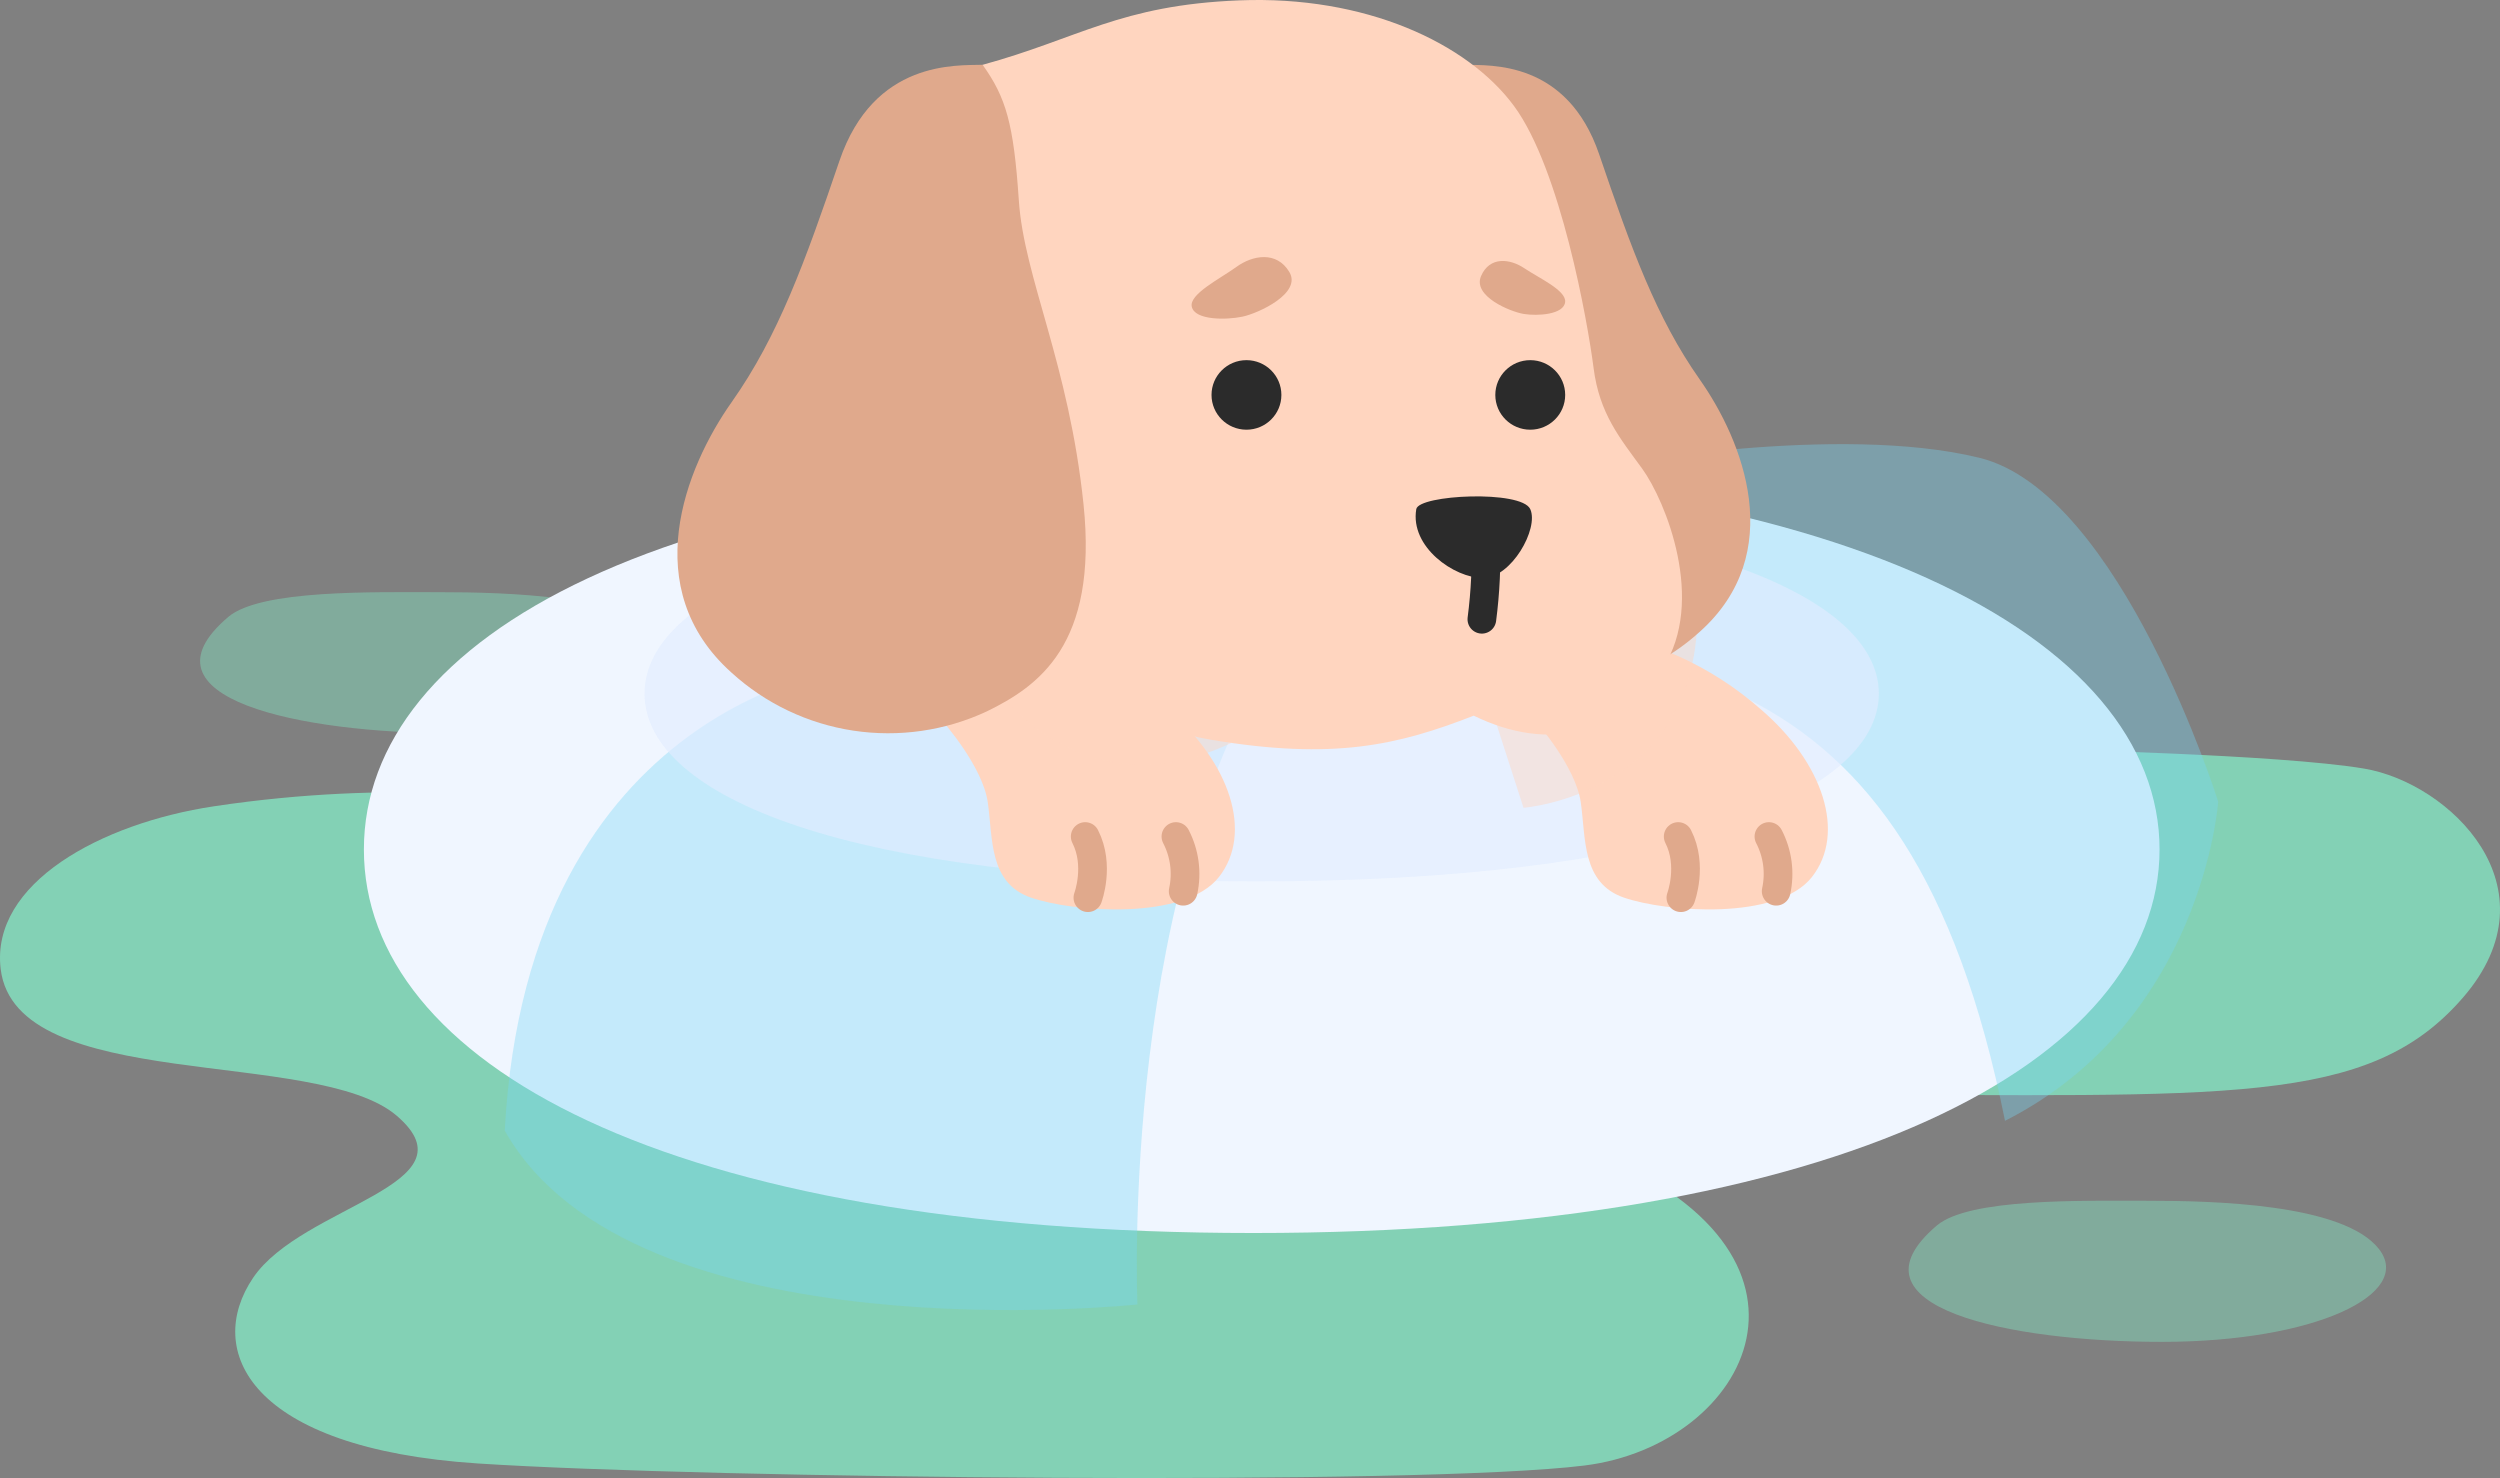 <svg width="296" height="175" viewBox="0 0 296 175" fill="none" xmlns="http://www.w3.org/2000/svg">
<rect x="0" y="0" width="296" height="175" fill="#808080" stroke="none"/>
<g clip-path="url(#clip0_759_1016)">
<path opacity="0.53" d="M27.034 73.04C30.861 69.797 44.18 70.115 51.971 70.115C59.761 70.115 75.13 70.458 79.359 75.795C83.587 81.132 71.845 86.82 53.669 86.82C35.493 86.82 15.663 82.68 27.034 73.04Z" fill="#83D1B5"/>
<path d="M241.759 88.707C241.759 88.707 269.794 89.304 279.906 91.001C290.017 92.698 302.886 105.076 291.625 118.105C280.365 131.134 263.692 129.616 216.43 129.616C224.524 103.776 241.759 88.707 241.759 88.707Z" fill="#83D1B5"/>
<path d="M62.666 94.759C62.666 94.759 46.986 92.199 25.292 95.471C11.964 97.483 -1.132 104.57 0.078 114.714C1.846 129.581 37.488 123.928 46.995 132.122C56.503 140.315 35.783 142.708 29.971 151.287C24.159 159.866 29.445 171.507 56.599 173.276C83.754 175.046 168.122 175.948 187.613 173.515C207.105 171.081 219.077 148.359 188.041 136.14C139.581 126.312 62.666 94.759 62.666 94.759Z" fill="#83D1B5"/>
<path d="M255.691 100.58C255.691 125.657 218.211 145.988 148.407 145.988C78.603 145.988 43.085 125.654 43.085 100.58C43.085 75.507 78.628 55.173 148.41 55.173C218.192 55.173 255.691 75.503 255.691 100.58Z" fill="#F0F6FF"/>
<path opacity="0.36" d="M100.857 79.011C100.857 79.011 62.516 82.856 59.759 133.863C74.926 160.853 134.673 154.451 134.673 154.451C134.673 154.451 132.41 102.744 152.929 74.566C195.569 75.939 225.903 75.519 237.393 132.707C260.832 120.812 262.636 94.922 262.636 94.922C262.636 94.922 251.146 58.322 234.37 54.204C217.595 50.087 190.479 55.122 190.479 55.122L100.857 79.011Z" fill="#77D7F5"/>
<g style="mix-blend-mode:multiply" opacity="0.64">
<path d="M222.456 82.129C222.456 94.402 196.693 104.353 148.729 104.353C100.765 104.353 76.32 94.404 76.32 82.129C76.32 69.854 100.752 59.91 148.729 59.91C196.706 59.91 222.456 69.864 222.456 82.129Z" fill="#E1ECFF"/>
</g>
<path d="M181.852 85.433C181.852 85.433 186.55 90.72 187.163 94.99C187.776 99.26 187.265 104.545 192.269 106.276C197.274 108.007 210.461 109.021 214.534 103.836C218.607 98.651 215.862 90.314 208.508 84.01C202.595 78.783 195.218 75.483 187.368 74.553L181.852 85.433Z" fill="#FFD5BF"/>
<g style="mix-blend-mode:multiply" opacity="0.45">
<path d="M180.384 95.643C180.384 95.643 201.448 94.023 200.969 71.846C196.289 72.047 191.702 73.219 187.502 75.286C183.301 77.353 179.58 80.271 176.576 83.852L180.384 95.643Z" fill="#FFD5BF"/>
</g>
<path d="M111.642 85.433C111.642 85.433 116.34 90.72 116.953 94.99C117.566 99.26 117.055 104.545 122.059 106.276C127.064 108.007 140.251 109.021 144.324 103.836C148.397 98.651 145.652 90.314 138.299 84.01C132.385 78.783 125.008 75.483 117.158 74.553L111.642 85.433Z" fill="#FFD5BF"/>
<g style="mix-blend-mode:multiply" opacity="0.45">
<path d="M116.503 79.681C116.503 79.681 127.415 97.692 147.107 87.306C144.822 83.232 141.709 79.677 137.967 76.869C134.225 74.061 129.937 72.061 125.376 70.998L116.503 79.681Z" fill="#FFD5BF"/>
</g>
<path d="M173.532 7.669C176.404 7.764 185.536 7.1 189.347 18.287C193.158 29.474 196.11 37.635 201.253 44.936C206.395 52.238 211.638 65.517 201.253 74.801C197.505 78.213 192.825 80.441 187.806 81.201C182.787 81.962 177.654 81.222 173.058 79.074C167.439 76.323 160.765 71.77 162.386 56.224C164.008 40.679 168.964 31.187 169.532 22.652C170.101 14.117 170.978 11.274 173.532 7.669Z" fill="#E0A98C"/>
<path d="M146.721 0.044C161.629 -0.559 173.745 5.077 179.258 12.549C184.77 20.022 187.993 38.169 188.682 43.586C189.372 49.002 191.823 51.897 194.427 55.481C197.22 59.325 202.011 71.188 196.878 79.118C191.745 87.048 183.384 89.081 174.489 84.735C165.526 88.23 157.913 90.022 143.434 87.595C128.955 85.168 115.058 72.93 111.518 48.349C109.475 34.115 109.45 16.73 116.308 7.682C127.741 4.562 132.608 0.603 146.721 0.044Z" fill="#FFD5BF"/>
<path d="M116.34 7.669C113.276 7.77 103.471 7.059 99.386 19.056C95.3 31.052 92.144 39.796 86.62 47.624C81.095 55.452 75.487 69.685 86.62 79.648C90.638 83.307 95.656 85.695 101.038 86.509C106.42 87.323 111.923 86.528 116.851 84.223C122.877 81.274 130.026 76.395 128.29 59.722C126.553 43.048 121.242 32.883 120.63 23.732C120.017 14.582 119.097 11.532 116.34 7.669Z" fill="#E0A98C"/>
<path d="M147.58 50.877C149.864 50.877 151.716 49.034 151.716 46.76C151.716 44.486 149.864 42.642 147.58 42.642C145.296 42.642 143.444 44.486 143.444 46.76C143.444 49.034 145.296 50.877 147.58 50.877Z" fill="#2B2B2B"/>
<path d="M181.182 50.877C183.466 50.877 185.318 49.034 185.318 46.76C185.318 44.486 183.466 42.642 181.182 42.642C178.897 42.642 177.045 44.486 177.045 46.76C177.045 49.034 178.897 50.877 181.182 50.877Z" fill="#2B2B2B"/>
<path d="M141.104 36.304C140.785 34.811 144.506 32.974 146.403 31.595C148.3 30.216 151.155 29.689 152.658 32.205C154.161 34.722 149.01 37.088 147.111 37.492C145.212 37.896 141.443 37.94 141.104 36.304Z" fill="#E0A98C"/>
<path d="M185.315 35.745C185.44 34.369 182.194 32.915 180.499 31.771C178.804 30.627 176.385 30.309 175.357 32.686C174.33 35.063 178.817 36.915 180.429 37.175C182.04 37.435 185.178 37.256 185.315 35.745Z" fill="#E0A98C"/>
<path d="M167.687 60.281C167.981 58.565 180.134 57.993 181.182 60.281C182.229 62.568 178.945 68.439 175.577 68.439C172.209 68.439 166.921 64.781 167.687 60.281Z" fill="#2B2B2B"/>
<path d="M175.899 63.56C176.025 66.82 175.876 70.085 175.453 73.32" stroke="#2B2B2B" stroke-width="3.397" stroke-miterlimit="10" stroke-linecap="round"/>
<g style="mix-blend-mode:multiply">
<path d="M128.807 106.286C128.807 106.286 130.237 102.473 128.488 99.045" stroke="#E0A98C" stroke-width="3.397" stroke-miterlimit="10" stroke-linecap="round"/>
</g>
<g style="mix-blend-mode:multiply">
<path d="M140.089 105.523C140.568 103.33 140.263 101.039 139.228 99.045" stroke="#E0A98C" stroke-width="3.397" stroke-miterlimit="10" stroke-linecap="round"/>
</g>
<g style="mix-blend-mode:multiply">
<path d="M199.017 106.286C199.017 106.286 200.447 102.473 198.698 99.045" stroke="#E0A98C" stroke-width="3.397" stroke-miterlimit="10" stroke-linecap="round"/>
</g>
<g style="mix-blend-mode:multiply">
<path d="M210.299 105.523C210.779 103.33 210.476 101.039 209.44 99.045" stroke="#E0A98C" stroke-width="3.397" stroke-miterlimit="10" stroke-linecap="round"/>
</g>
<path opacity="0.53" d="M229.321 145.1C233.153 141.853 246.463 142.171 254.257 142.171C262.051 142.171 277.416 142.517 281.645 147.855C285.874 153.193 274.132 158.876 255.955 158.876C237.778 158.876 217.962 154.739 229.321 145.1Z" fill="#83D1B5"/>
</g>
<defs>
<clipPath id="clip0_759_1016">
<rect width="296" height="175" fill="white"/>
</clipPath>
</defs>
</svg>
